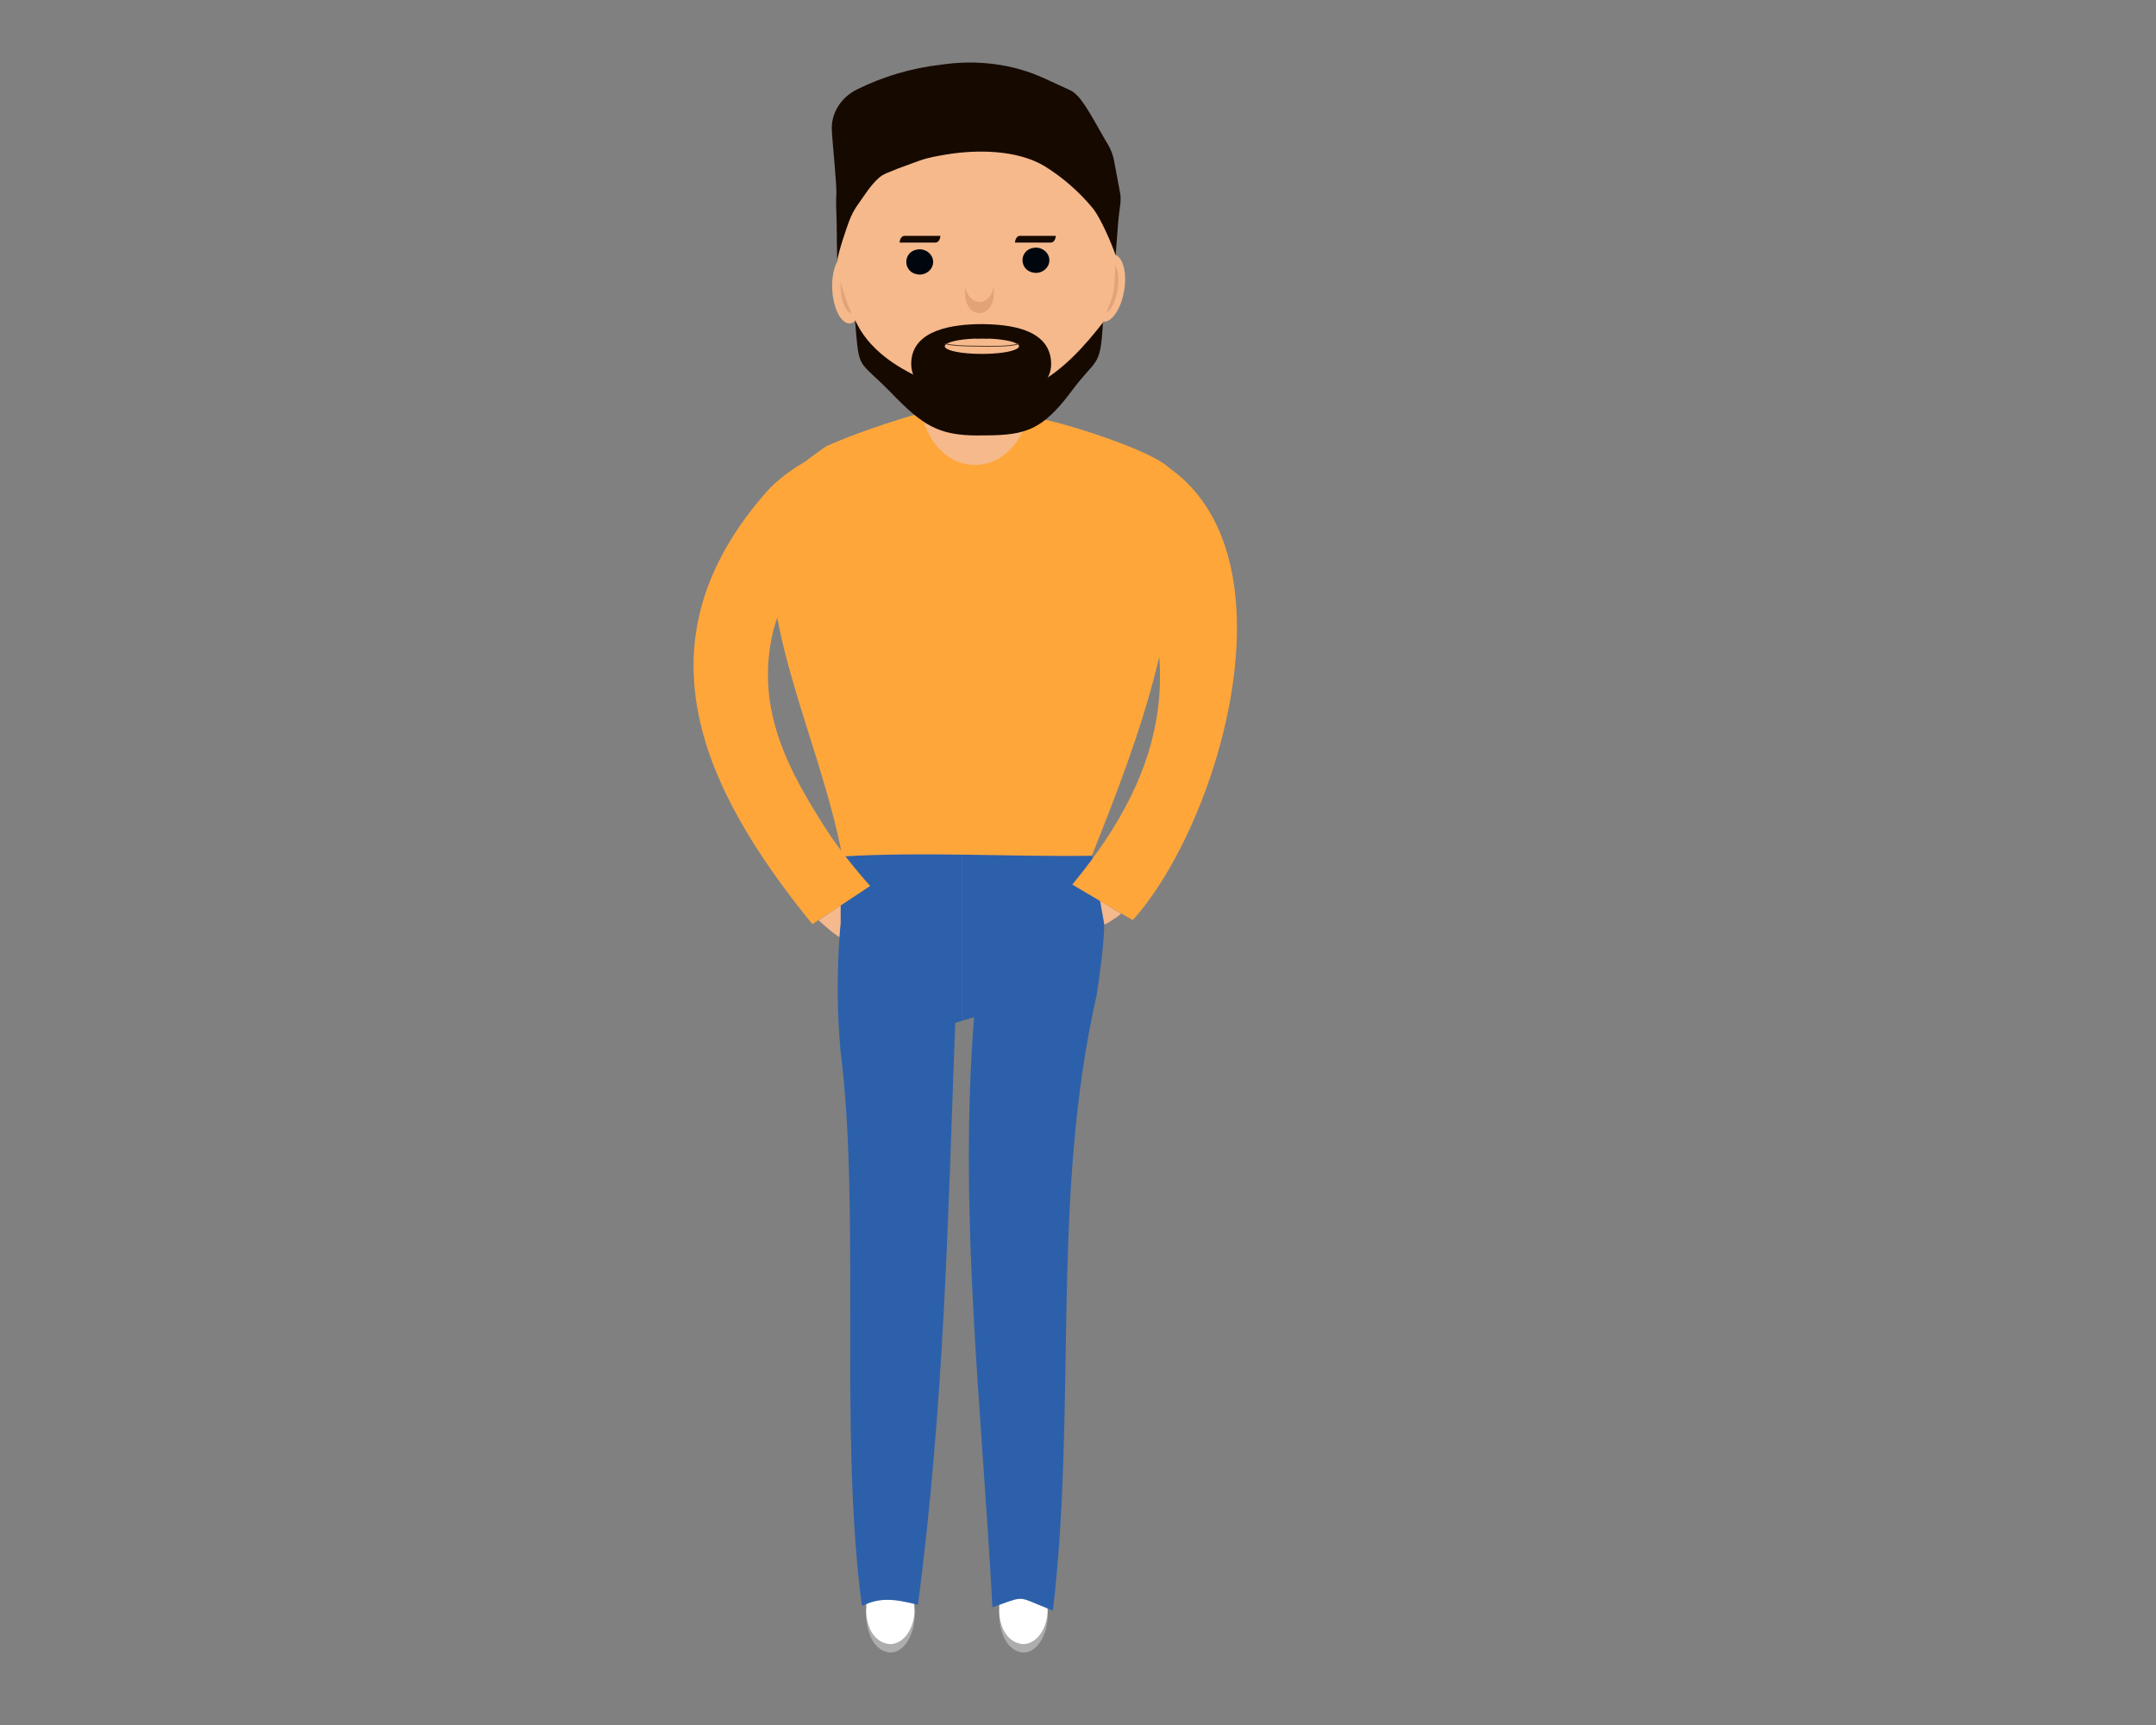 <?xml version="1.0" encoding="utf-8"?>
<!-- Generator: Adobe Illustrator 24.0.2, SVG Export Plug-In . SVG Version: 6.00 Build 0)  -->
<svg version="1.1" id="Layer_1" xmlns="http://www.w3.org/2000/svg" xmlns:xlink="http://www.w3.org/1999/xlink" x="0px" y="0px"
	 viewBox="0 0 1280 1024" style="enable-background:new 0 0 1280 1024;" xml:space="preserve">
<rect x="0" y="0" width="1280" height="1024" fill="#808080" stroke="none"/>
<style type="text/css">
	.st0{fill:#F5B98C;}
	.st1{fill:#ADADAD;}
	.st2{fill:#FFFFFF;}
	.st3{fill:none;stroke:#999999;stroke-width:0.25;stroke-miterlimit:10;}
	.st4{fill:#2D60AA;}
	.st5{fill:#FFA63B;}
	.st6{fill:#E2A379;}
	.st7{fill:#160900;}
	.st8{fill:#00060D;}
	.st9{fill:none;stroke:#533520;stroke-width:0.5;stroke-miterlimit:10;}
</style>
<path id="rightHand" class="st0" d="M640.6,527.6c-5.8,6.2-11.6,13.7-2.8,20.2c9.9,7.2,19.4,1.1,27.9-5.4
	C657.4,537.3,649.1,532.3,640.6,527.6z"/>
<path id="leftHand" class="st0" d="M517.3,555.6c-11.7,9.4-22.2-1.2-31.3-9.3c8.6-5.9,17.2-11.7,26-17.2
	C519.5,536.7,528,547.1,517.3,555.6z"/>
<g id="leftFeet">
	<g>
		<path class="st1" d="M543,956.7c-0.4,10.8-6.8,19.3-14.5,19.3c-9.1-0.5-13.9-9.5-14.3-19c0,0.2,0,0.4,0,0.6
			c-0.1,11.3,4.7,22.8,14.4,23.4c8,0,14.5-10.3,14.5-23c0-0.3,0-0.6,0-0.8C543,957,543,956.9,543,956.7z"/>
		<path class="st2" d="M515.5,947.9C515.5,947.8,515.5,947.8,515.5,947.9c2.1-7.1,6.4-12.5,13-12.9c-6.6,0.3-10.9,5.2-13,11.4
			c0,0,0,0,0,0.1c-0.2,0.5-0.3,1.1-0.5,1.6c-0.7,2.8-1,5.7-0.9,8.7c0,0.1,0,0.2,0,0.3c0.1-2.6,0.4-5.2,1-7.7
			C515.2,948.9,515.3,948.4,515.5,947.9z"/>
		<path class="st2" d="M541.7,948.3c0.3,1,0.6,2.1,0.8,3.3c0.3,1.6,0.5,3.4,0.5,5.2c0-0.2,0-0.3,0-0.5c0-0.2,0-0.5,0-0.7
			c0-1.8-0.2-3.5-0.5-5.2c-0.2-1.2-0.5-2.4-0.9-3.5c-2.3-7-7.3-11.8-13.1-11.9C534.3,935,539.3,940.4,541.7,948.3z"/>
		<path class="st2" d="M528.5,976c7.7,0,14-8.5,14.5-19.3c-0.1-1.8-0.2-3.5-0.5-5.2c-0.2-1.1-0.5-2.2-0.8-3.3
			c-2.3-7.8-7.3-13.3-13.1-13.3c-6.6,0.4-11,5.8-13,12.8c0,0,0,0,0,0.1c-0.1,0.5-0.3,1-0.4,1.5c-0.6,2.5-0.9,5-1,7.7
			C514.6,966.5,519.4,975.5,528.5,976z"/>
	</g>
	<path class="st3" d="M538,972"/>
</g>
<path id="leftLeg" class="st4" d="M577.5,604.1c-3.5,1-7,2-10.4,3.1c-4.4,119.6-6.6,226.1-22.1,345.4c-0.3-0.1-0.5-0.1-0.8-0.2
	c-0.7-0.2-1.5-0.3-2.2-0.5c0,0-0.1,0-0.1,0c-10.2-2.3-17.2-3.5-26.6-0.1c0,0-0.1,0-0.2,0.1c-1.1,0.4-2.2,0.9-3.4,1.4
	c-13.7-103.1-0.6-234-12.7-329.7c-0.5-5.5-0.9-11.3-1.2-17.3c-0.9-19.1-0.4-39.8,1.2-57.6c0,0,0,0,0.1,0V522l1-16l71-1.9v100.2
	l2.4-0.1L577.5,604.1z"/>
<g id="rightFeet">
	<path class="st3" d="M617.5,973"/>
	<g>
		<path class="st1" d="M622,956.7c-0.4,10.8-6.8,19.3-14.5,19.3c-9.1-0.5-13.9-9.5-14.3-19c0,0.2,0,0.4,0,0.6
			c-0.1,11.3,4.7,22.8,14.4,23.4c8,0,14.5-10.3,14.5-23c0-0.3,0-0.6,0-0.8C622,957,622,956.9,622,956.7z"/>
		<path class="st2" d="M594.5,947.9C594.5,947.8,594.5,947.8,594.5,947.9c2.1-7.1,6.4-12.5,13-12.9c-6.6,0.3-10.9,5.2-13,11.4
			c0,0,0,0,0,0.1c-0.2,0.5-0.3,1.1-0.5,1.6c-0.7,2.8-1,5.7-0.9,8.7c0,0.1,0,0.2,0,0.3c0.1-2.6,0.4-5.2,1-7.7
			C594.2,948.9,594.3,948.4,594.5,947.9z"/>
		<path class="st2" d="M620.7,948.3c0.3,1,0.6,2.1,0.8,3.3c0.3,1.6,0.5,3.4,0.5,5.2c0-0.2,0-0.3,0-0.5c0-0.2,0-0.5,0-0.7
			c0-1.8-0.2-3.5-0.5-5.2c-0.2-1.2-0.5-2.4-0.9-3.5c-2.3-7-7.3-11.8-13.1-11.9C613.3,935,618.3,940.4,620.7,948.3z"/>
		<path class="st2" d="M607.5,976c7.7,0,14-8.5,14.5-19.3c-0.1-1.8-0.2-3.5-0.5-5.2c-0.2-1.1-0.5-2.2-0.8-3.3
			c-2.3-7.8-7.3-13.3-13.1-13.3c-6.6,0.4-11,5.8-13,12.8c0,0,0,0,0,0.1c-0.1,0.5-0.3,1-0.4,1.5c-0.6,2.5-0.9,5-1,7.7
			C593.6,966.5,598.4,975.5,607.5,976z"/>
	</g>
</g>
<path id="rightLeg" class="st4" d="M655.6,548.7c-0.3,12.5-2.6,29.5-4.5,41.9c-0.9,3.9-1.7,7.8-2.5,11.6
	C624.7,718.3,639,838.7,625.1,956c-1.3-0.5-2.5-0.9-3.6-1.4c0,0-0.1,0-0.1,0c-16.3-6.4-13.2-7.3-27.3-2.2c0,0-0.1,0-0.1,0
	c-1.4,0.5-3,1.1-4.8,1.7c-6.2-116.6-20.2-233.3-10.9-350.1c0-0.1,0-0.2,0-0.2c-0.3,0.1-0.6,0.2-0.9,0.3l-4,0.1l-2.4,0.1V504.1
	l77-2.1v4L655.6,548.7z"/>
<path id="rightArm" class="st5" d="M687.6,273.6c-9.8,10.6-18.7,20.3-24.8,33.5c42,82.4,32.7,146.9-26.2,218
	c11.9,7.1,23.9,14.1,35.9,21.1C724.9,488.1,773.2,322.9,687.6,273.6z"/>
<path id="leftArm" class="st5" d="M516.6,525.9c-11.4,7.7-22.9,15.1-34.3,22.7c-66.2-81.2-105.8-168.2-26.6-257.3
	c9.2-10.3,32.2-26,49.1-26.1c0.4,0,0.9-0.5,0.9,0c0.7,15.1-5.3,29.9-8.3,44.8c-16.8,20.6-34.2,42.8-39.3,68.8
	c-8.7,43.7,9.9,78.5,32.9,114.3C498.2,504,507.6,515.9,516.6,525.9z"/>
<path id="torso" class="st5" d="M648.2,508c-49.5,0.7-98.7-2.5-148.1,0.4c-14.5-75.2-53.5-139.9-40.5-218.3c8.7-8.6,19-17,30.8-25.1
	c23.4-10.6,54.1-19.2,53.8-19.1l60.9,1.7l15.7,1.7c12.7,2.3,73.8,21.2,75.1,31.6C705.7,359.2,677.4,435,648.2,508z"/>
<g id="head">
	<path class="st0" d="M667.4,172.5c-1.8,11-7.5,19.3-12.7,18.4c-12.4-2.9-6-41.1,6.6-39.9C666.5,151.9,669.3,161.5,667.4,172.5z"/>
	<path class="st6" d="M663.5,172c-1.3,8.3-5.1,14.5-8.5,14c-7.9-1.9-3.2-30.7,4.9-29.9C663.3,156.6,664.9,163.7,663.5,172z"/>
	<path class="st0" d="M494.1,172c0.6,11.3,5.3,20.3,10.5,20c12.4-1.5,10.3-40.8-2.2-41C497.2,151.3,493.5,160.7,494.1,172z"/>
	<path class="st6" d="M499.1,171.3c0.4,8.3,3.5,14.8,6.8,14.7c7.8-1,6.3-29.9-1.6-30C500.9,156.2,498.6,163.1,499.1,171.3z"/>
	<path id="face" class="st0" d="M607,72h-57.1c-29.2,0-52.9,26.4-52.9,58.9v16.6c0,14.4,3.5,28.6,10,41.5
		c11.8,23.6,29.3,54.9,41.5,61.2c9.8,32.2,46.1,35.1,59.6,3.9c27.8-1.9,49.1-69.7,52.5-78.7c2.3-8.9,1.3-32.6,1.5-42.1
		C662,99.4,637.4,72,607,72z M583.1,200.7c1.2,0,2.3,0,3.4,0.1c-0.4,0.1-0.8,0.4-1,0.8c-1.1,1.9-3.8,1.9-4.8,0
		c-0.2-0.4-0.6-0.7-1-0.8C580.8,200.7,582,200.7,583.1,200.7z"/>
	<path class="st7" d="M654.8,191.5c-1.5,27.3-3.6,20.5-18.5,40.5c-18.7,25.3-29.3,26.5-56,26.5c-23.3,0-32.8-6.3-50.8-24.9
		c-20.9-21.5-19.2-12.3-21.9-43.7c10.1,22.2,32.9,31.9,46.6,38.1C603.3,250,633.2,219.1,654.8,191.5L654.8,191.5z"/>
	<path class="st8" d="M554,155.5c0,4.1-3.6,7.5-8,7.5c-10.6-0.4-10.6-14.7,0-15C550.4,148,554,151.4,554,155.5z"/>
	<path class="st8" d="M623,154.5c0,4.1-3.6,7.5-8,7.5c-10.6-0.4-10.6-14.7,0-15C619.4,147,623,150.4,623,154.5z"/>
	<path class="st6" d="M581.5,179.3c-4.7,0-8.5-5.1-8.5-11.2v6.6c0,6.2,3.8,11.2,8.5,11.2c4.7,0,8.5-5.1,8.5-11.2v-6.6
		C590,174.2,586.2,179.3,581.5,179.3z"/>
	<path class="st7" d="M664.9,114l-3.5-18.6c-0.6-3.3-1.8-6.5-3.5-9.4c-4.1-6.5-12.9-24-18.3-29.2c-1.3-1.3-2.7-2.6-4.4-3.3l-15-6.9
		c-19-8.8-40.6-11.3-61.5-8.2c-17.5,2-34.4,7-49.9,14.7c-9.9,4.9-15.8,14.7-14.9,25.1c0.1,4.1,3.2,34.2,2.6,37.5
		c-0.2,2.7-0.1,8.8,0.2,15.9c0.1,9.2,0.1,18.8,0.4,23c0,0,0,0,0,0c-0.1,0,0,0,0,0c1-6.2,4.9-17.5,6.9-23c1.4-3.9,3.2-7.2,5-9.7
		c4.1-5.8,8-12.2,12.9-16.4c2.8-2.4,5.1-2.9,7.2-3.8c3.1-1.5,13.4-5,16.7-6.3c5.2-1.9,10.8-2.8,16.1-3.7c18.3-3,41.5-2.8,57.9,6.7
		c11.2,6.9,21.1,15.6,29.3,25.6c4.4,5.8,10.6,19.8,13.1,27.2l0.1,0.3c0.1-0.6,0-0.3,0.1-0.8l1.1-14c0.3-5.5,1-10.9,1.7-16.3
		C665.4,118.1,665.3,116,664.9,114z"/>
	<path class="st7" d="M537,140c-1.6,0-2.8,1.8-2.9,4h21.3c1.6,0,2.8-1.8,2.9-4H537z"/>
	<path class="st7" d="M605.5,140c-1.6,0-2.8,1.8-2.9,4h21.3c1.6,0,2.8-1.8,2.9-4H605.5z"/>
	<path class="st7" d="M624,214.4c1.5,19.5-24.5,24.3-40.7,24.4c-16.2,0.1-43.1-4-42.3-23.7c0.8-19.7,25.4-22.6,41.5-22.7
		C598.6,192.5,622.5,194.9,624,214.4z"/>
	<path class="st0" d="M605,205.5C605,205.5,605,205.5,605,205.5c0,0.6-0.6,1.2-1.2,1.5c-6.9,4.1-34.5,4.1-41.6,0.1
		c-0.6-0.3-1.3-0.9-1.3-1.5c0-0.5,0.2-0.9,0.8-1.3l0,0c0.1-0.1,0.2-0.1,0.3-0.2c0,0,0,0,0,0c2.5-1.6,9-2.8,17-3.1
		c0.2,0,0.3,0,0.5,0.1c2.2-0.1,4.6-0.1,6.8,0c0.2,0,0.3-0.1,0.5-0.1c8,0.3,14.5,1.5,17,3.1c0.1,0,0.1,0.1,0.2,0.1
		C604.7,204.6,605,205,605,205.5z"/>
	<path class="st9" d="M561,204c4.5,1.2,11.6,1.4,18.3,1.5c9.1,0.1,20.4,0.4,25.7-1.5"/>
</g>
</svg>

